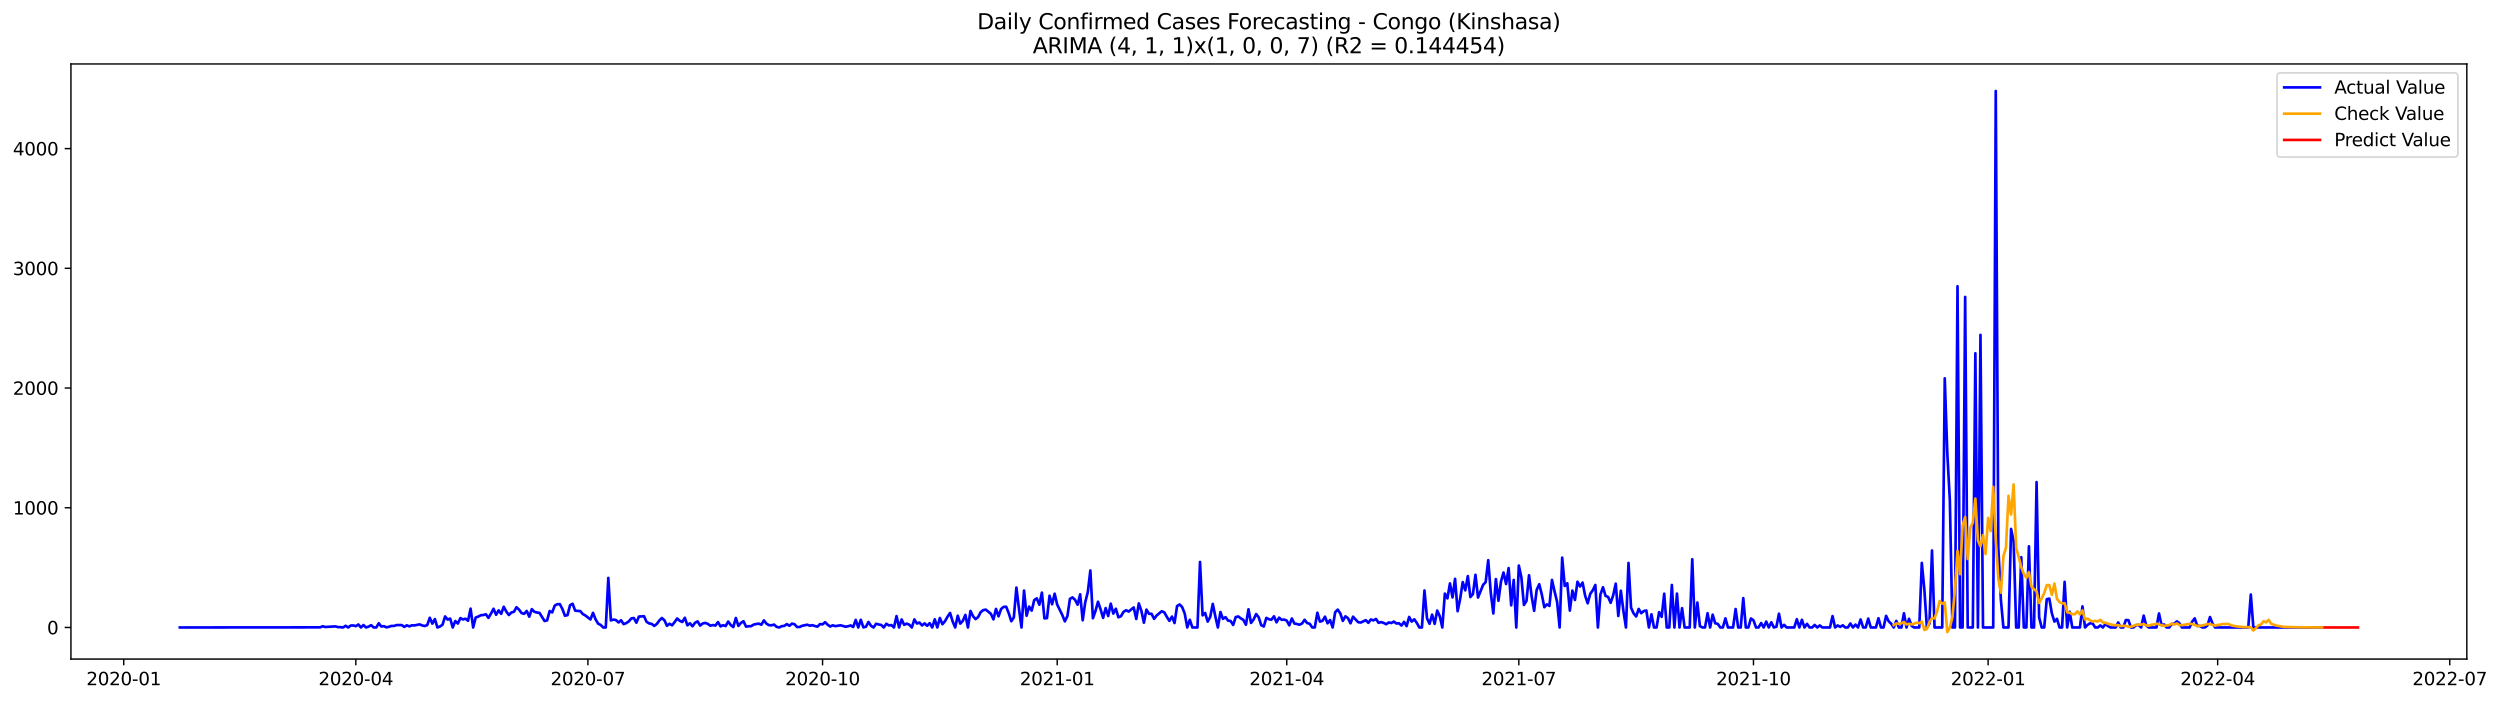 <?xml version="1.0" encoding="utf-8" standalone="no"?>
<!DOCTYPE svg PUBLIC "-//W3C//DTD SVG 1.1//EN"
  "http://www.w3.org/Graphics/SVG/1.1/DTD/svg11.dtd">
<svg xmlns:xlink="http://www.w3.org/1999/xlink" width="1397.39pt" height="392.274pt" viewBox="0 0 1397.39 392.274" xmlns="http://www.w3.org/2000/svg" version="1.1">
 <defs>
  <style type="text/css">*{stroke-linejoin: round; stroke-linecap: butt}</style>
 </defs>
 <g id="figure_1">
  <g id="patch_1">
   <path d="M 0 392.274 
L 1397.39 392.274 
L 1397.39 0 
L 0 0 
z
" style="fill: #ffffff"/>
  </g>
  <g id="axes_1">
   <g id="patch_2">
    <path d="M 39.65 368.396 
L 1378.85 368.396 
L 1378.85 35.755 
L 39.65 35.755 
z
" style="fill: #ffffff"/>
   </g>
   <g id="matplotlib.axis_1">
    <g id="xtick_1">
     <g id="line2d_1">
      <defs>
       <path id="m67bfb2eb11" d="M 0 0 
L 0 3.5 
" style="stroke: #000000; stroke-width: 0.8"/>
      </defs>
      <g>
       <use xlink:href="#m67bfb2eb11" x="69.16" y="368.396" style="stroke: #000000; stroke-width: 0.8"/>
      </g>
     </g>
     <g id="text_1">
      <!-- 2020-01 -->
      <g transform="translate(48.268 382.994)scale(0.1 -0.1)">
       <defs>
        <path id="DejaVuSans-32" d="M 1228 531 
L 3431 531 
L 3431 0 
L 469 0 
L 469 531 
Q 828 903 1448 1529 
Q 2069 2156 2228 2338 
Q 2531 2678 2651 2914 
Q 2772 3150 2772 3378 
Q 2772 3750 2511 3984 
Q 2250 4219 1831 4219 
Q 1534 4219 1204 4116 
Q 875 4013 500 3803 
L 500 4441 
Q 881 4594 1212 4672 
Q 1544 4750 1819 4750 
Q 2544 4750 2975 4387 
Q 3406 4025 3406 3419 
Q 3406 3131 3298 2873 
Q 3191 2616 2906 2266 
Q 2828 2175 2409 1742 
Q 1991 1309 1228 531 
z
" transform="scale(0.016)"/>
        <path id="DejaVuSans-30" d="M 2034 4250 
Q 1547 4250 1301 3770 
Q 1056 3291 1056 2328 
Q 1056 1369 1301 889 
Q 1547 409 2034 409 
Q 2525 409 2770 889 
Q 3016 1369 3016 2328 
Q 3016 3291 2770 3770 
Q 2525 4250 2034 4250 
z
M 2034 4750 
Q 2819 4750 3233 4129 
Q 3647 3509 3647 2328 
Q 3647 1150 3233 529 
Q 2819 -91 2034 -91 
Q 1250 -91 836 529 
Q 422 1150 422 2328 
Q 422 3509 836 4129 
Q 1250 4750 2034 4750 
z
" transform="scale(0.016)"/>
        <path id="DejaVuSans-2d" d="M 313 2009 
L 1997 2009 
L 1997 1497 
L 313 1497 
L 313 2009 
z
" transform="scale(0.016)"/>
        <path id="DejaVuSans-31" d="M 794 531 
L 1825 531 
L 1825 4091 
L 703 3866 
L 703 4441 
L 1819 4666 
L 2450 4666 
L 2450 531 
L 3481 531 
L 3481 0 
L 794 0 
L 794 531 
z
" transform="scale(0.016)"/>
       </defs>
       <use xlink:href="#DejaVuSans-32"/>
       <use xlink:href="#DejaVuSans-30" x="63.623"/>
       <use xlink:href="#DejaVuSans-32" x="127.246"/>
       <use xlink:href="#DejaVuSans-30" x="190.869"/>
       <use xlink:href="#DejaVuSans-2d" x="254.492"/>
       <use xlink:href="#DejaVuSans-30" x="290.576"/>
       <use xlink:href="#DejaVuSans-31" x="354.199"/>
      </g>
     </g>
    </g>
    <g id="xtick_2">
     <g id="line2d_2">
      <g>
       <use xlink:href="#m67bfb2eb11" x="198.888" y="368.396" style="stroke: #000000; stroke-width: 0.8"/>
      </g>
     </g>
     <g id="text_2">
      <!-- 2020-04 -->
      <g transform="translate(177.997 382.994)scale(0.1 -0.1)">
       <defs>
        <path id="DejaVuSans-34" d="M 2419 4116 
L 825 1625 
L 2419 1625 
L 2419 4116 
z
M 2253 4666 
L 3047 4666 
L 3047 1625 
L 3713 1625 
L 3713 1100 
L 3047 1100 
L 3047 0 
L 2419 0 
L 2419 1100 
L 313 1100 
L 313 1709 
L 2253 4666 
z
" transform="scale(0.016)"/>
       </defs>
       <use xlink:href="#DejaVuSans-32"/>
       <use xlink:href="#DejaVuSans-30" x="63.623"/>
       <use xlink:href="#DejaVuSans-32" x="127.246"/>
       <use xlink:href="#DejaVuSans-30" x="190.869"/>
       <use xlink:href="#DejaVuSans-2d" x="254.492"/>
       <use xlink:href="#DejaVuSans-30" x="290.576"/>
       <use xlink:href="#DejaVuSans-34" x="354.199"/>
      </g>
     </g>
    </g>
    <g id="xtick_3">
     <g id="line2d_3">
      <g>
       <use xlink:href="#m67bfb2eb11" x="328.617" y="368.396" style="stroke: #000000; stroke-width: 0.8"/>
      </g>
     </g>
     <g id="text_3">
      <!-- 2020-07 -->
      <g transform="translate(307.726 382.994)scale(0.1 -0.1)">
       <defs>
        <path id="DejaVuSans-37" d="M 525 4666 
L 3525 4666 
L 3525 4397 
L 1831 0 
L 1172 0 
L 2766 4134 
L 525 4134 
L 525 4666 
z
" transform="scale(0.016)"/>
       </defs>
       <use xlink:href="#DejaVuSans-32"/>
       <use xlink:href="#DejaVuSans-30" x="63.623"/>
       <use xlink:href="#DejaVuSans-32" x="127.246"/>
       <use xlink:href="#DejaVuSans-30" x="190.869"/>
       <use xlink:href="#DejaVuSans-2d" x="254.492"/>
       <use xlink:href="#DejaVuSans-30" x="290.576"/>
       <use xlink:href="#DejaVuSans-37" x="354.199"/>
      </g>
     </g>
    </g>
    <g id="xtick_4">
     <g id="line2d_4">
      <g>
       <use xlink:href="#m67bfb2eb11" x="459.772" y="368.396" style="stroke: #000000; stroke-width: 0.8"/>
      </g>
     </g>
     <g id="text_4">
      <!-- 2020-10 -->
      <g transform="translate(438.88 382.994)scale(0.1 -0.1)">
       <use xlink:href="#DejaVuSans-32"/>
       <use xlink:href="#DejaVuSans-30" x="63.623"/>
       <use xlink:href="#DejaVuSans-32" x="127.246"/>
       <use xlink:href="#DejaVuSans-30" x="190.869"/>
       <use xlink:href="#DejaVuSans-2d" x="254.492"/>
       <use xlink:href="#DejaVuSans-31" x="290.576"/>
       <use xlink:href="#DejaVuSans-30" x="354.199"/>
      </g>
     </g>
    </g>
    <g id="xtick_5">
     <g id="line2d_5">
      <g>
       <use xlink:href="#m67bfb2eb11" x="590.926" y="368.396" style="stroke: #000000; stroke-width: 0.8"/>
      </g>
     </g>
     <g id="text_5">
      <!-- 2021-01 -->
      <g transform="translate(570.035 382.994)scale(0.1 -0.1)">
       <use xlink:href="#DejaVuSans-32"/>
       <use xlink:href="#DejaVuSans-30" x="63.623"/>
       <use xlink:href="#DejaVuSans-32" x="127.246"/>
       <use xlink:href="#DejaVuSans-31" x="190.869"/>
       <use xlink:href="#DejaVuSans-2d" x="254.492"/>
       <use xlink:href="#DejaVuSans-30" x="290.576"/>
       <use xlink:href="#DejaVuSans-31" x="354.199"/>
      </g>
     </g>
    </g>
    <g id="xtick_6">
     <g id="line2d_6">
      <g>
       <use xlink:href="#m67bfb2eb11" x="719.229" y="368.396" style="stroke: #000000; stroke-width: 0.8"/>
      </g>
     </g>
     <g id="text_6">
      <!-- 2021-04 -->
      <g transform="translate(698.338 382.994)scale(0.1 -0.1)">
       <use xlink:href="#DejaVuSans-32"/>
       <use xlink:href="#DejaVuSans-30" x="63.623"/>
       <use xlink:href="#DejaVuSans-32" x="127.246"/>
       <use xlink:href="#DejaVuSans-31" x="190.869"/>
       <use xlink:href="#DejaVuSans-2d" x="254.492"/>
       <use xlink:href="#DejaVuSans-30" x="290.576"/>
       <use xlink:href="#DejaVuSans-34" x="354.199"/>
      </g>
     </g>
    </g>
    <g id="xtick_7">
     <g id="line2d_7">
      <g>
       <use xlink:href="#m67bfb2eb11" x="848.958" y="368.396" style="stroke: #000000; stroke-width: 0.8"/>
      </g>
     </g>
     <g id="text_7">
      <!-- 2021-07 -->
      <g transform="translate(828.066 382.994)scale(0.1 -0.1)">
       <use xlink:href="#DejaVuSans-32"/>
       <use xlink:href="#DejaVuSans-30" x="63.623"/>
       <use xlink:href="#DejaVuSans-32" x="127.246"/>
       <use xlink:href="#DejaVuSans-31" x="190.869"/>
       <use xlink:href="#DejaVuSans-2d" x="254.492"/>
       <use xlink:href="#DejaVuSans-30" x="290.576"/>
       <use xlink:href="#DejaVuSans-37" x="354.199"/>
      </g>
     </g>
    </g>
    <g id="xtick_8">
     <g id="line2d_8">
      <g>
       <use xlink:href="#m67bfb2eb11" x="980.112" y="368.396" style="stroke: #000000; stroke-width: 0.8"/>
      </g>
     </g>
     <g id="text_8">
      <!-- 2021-10 -->
      <g transform="translate(959.221 382.994)scale(0.1 -0.1)">
       <use xlink:href="#DejaVuSans-32"/>
       <use xlink:href="#DejaVuSans-30" x="63.623"/>
       <use xlink:href="#DejaVuSans-32" x="127.246"/>
       <use xlink:href="#DejaVuSans-31" x="190.869"/>
       <use xlink:href="#DejaVuSans-2d" x="254.492"/>
       <use xlink:href="#DejaVuSans-31" x="290.576"/>
       <use xlink:href="#DejaVuSans-30" x="354.199"/>
      </g>
     </g>
    </g>
    <g id="xtick_9">
     <g id="line2d_9">
      <g>
       <use xlink:href="#m67bfb2eb11" x="1111.267" y="368.396" style="stroke: #000000; stroke-width: 0.8"/>
      </g>
     </g>
     <g id="text_9">
      <!-- 2022-01 -->
      <g transform="translate(1090.375 382.994)scale(0.1 -0.1)">
       <use xlink:href="#DejaVuSans-32"/>
       <use xlink:href="#DejaVuSans-30" x="63.623"/>
       <use xlink:href="#DejaVuSans-32" x="127.246"/>
       <use xlink:href="#DejaVuSans-32" x="190.869"/>
       <use xlink:href="#DejaVuSans-2d" x="254.492"/>
       <use xlink:href="#DejaVuSans-30" x="290.576"/>
       <use xlink:href="#DejaVuSans-31" x="354.199"/>
      </g>
     </g>
    </g>
    <g id="xtick_10">
     <g id="line2d_10">
      <g>
       <use xlink:href="#m67bfb2eb11" x="1239.57" y="368.396" style="stroke: #000000; stroke-width: 0.8"/>
      </g>
     </g>
     <g id="text_10">
      <!-- 2022-04 -->
      <g transform="translate(1218.678 382.994)scale(0.1 -0.1)">
       <use xlink:href="#DejaVuSans-32"/>
       <use xlink:href="#DejaVuSans-30" x="63.623"/>
       <use xlink:href="#DejaVuSans-32" x="127.246"/>
       <use xlink:href="#DejaVuSans-32" x="190.869"/>
       <use xlink:href="#DejaVuSans-2d" x="254.492"/>
       <use xlink:href="#DejaVuSans-30" x="290.576"/>
       <use xlink:href="#DejaVuSans-34" x="354.199"/>
      </g>
     </g>
    </g>
    <g id="xtick_11">
     <g id="line2d_11">
      <g>
       <use xlink:href="#m67bfb2eb11" x="1369.299" y="368.396" style="stroke: #000000; stroke-width: 0.8"/>
      </g>
     </g>
     <g id="text_11">
      <!-- 2022-07 -->
      <g transform="translate(1348.407 382.994)scale(0.1 -0.1)">
       <use xlink:href="#DejaVuSans-32"/>
       <use xlink:href="#DejaVuSans-30" x="63.623"/>
       <use xlink:href="#DejaVuSans-32" x="127.246"/>
       <use xlink:href="#DejaVuSans-32" x="190.869"/>
       <use xlink:href="#DejaVuSans-2d" x="254.492"/>
       <use xlink:href="#DejaVuSans-30" x="290.576"/>
       <use xlink:href="#DejaVuSans-37" x="354.199"/>
      </g>
     </g>
    </g>
   </g>
   <g id="matplotlib.axis_2">
    <g id="ytick_1">
     <g id="line2d_12">
      <defs>
       <path id="mbe5099e007" d="M 0 0 
L -3.5 0 
" style="stroke: #000000; stroke-width: 0.8"/>
      </defs>
      <g>
       <use xlink:href="#mbe5099e007" x="39.65" y="350.727" style="stroke: #000000; stroke-width: 0.8"/>
      </g>
     </g>
     <g id="text_12">
      <!-- 0 -->
      <g transform="translate(26.288 354.526)scale(0.1 -0.1)">
       <use xlink:href="#DejaVuSans-30"/>
      </g>
     </g>
    </g>
    <g id="ytick_2">
     <g id="line2d_13">
      <g>
       <use xlink:href="#mbe5099e007" x="39.65" y="283.811" style="stroke: #000000; stroke-width: 0.8"/>
      </g>
     </g>
     <g id="text_13">
      <!-- 1000 -->
      <g transform="translate(7.2 287.61)scale(0.1 -0.1)">
       <use xlink:href="#DejaVuSans-31"/>
       <use xlink:href="#DejaVuSans-30" x="63.623"/>
       <use xlink:href="#DejaVuSans-30" x="127.246"/>
       <use xlink:href="#DejaVuSans-30" x="190.869"/>
      </g>
     </g>
    </g>
    <g id="ytick_3">
     <g id="line2d_14">
      <g>
       <use xlink:href="#mbe5099e007" x="39.65" y="216.894" style="stroke: #000000; stroke-width: 0.8"/>
      </g>
     </g>
     <g id="text_14">
      <!-- 2000 -->
      <g transform="translate(7.2 220.694)scale(0.1 -0.1)">
       <use xlink:href="#DejaVuSans-32"/>
       <use xlink:href="#DejaVuSans-30" x="63.623"/>
       <use xlink:href="#DejaVuSans-30" x="127.246"/>
       <use xlink:href="#DejaVuSans-30" x="190.869"/>
      </g>
     </g>
    </g>
    <g id="ytick_4">
     <g id="line2d_15">
      <g>
       <use xlink:href="#mbe5099e007" x="39.65" y="149.978" style="stroke: #000000; stroke-width: 0.8"/>
      </g>
     </g>
     <g id="text_15">
      <!-- 3000 -->
      <g transform="translate(7.2 153.778)scale(0.1 -0.1)">
       <defs>
        <path id="DejaVuSans-33" d="M 2597 2516 
Q 3050 2419 3304 2112 
Q 3559 1806 3559 1356 
Q 3559 666 3084 287 
Q 2609 -91 1734 -91 
Q 1441 -91 1130 -33 
Q 819 25 488 141 
L 488 750 
Q 750 597 1062 519 
Q 1375 441 1716 441 
Q 2309 441 2620 675 
Q 2931 909 2931 1356 
Q 2931 1769 2642 2001 
Q 2353 2234 1838 2234 
L 1294 2234 
L 1294 2753 
L 1863 2753 
Q 2328 2753 2575 2939 
Q 2822 3125 2822 3475 
Q 2822 3834 2567 4026 
Q 2313 4219 1838 4219 
Q 1578 4219 1281 4162 
Q 984 4106 628 3988 
L 628 4550 
Q 988 4650 1302 4700 
Q 1616 4750 1894 4750 
Q 2613 4750 3031 4423 
Q 3450 4097 3450 3541 
Q 3450 3153 3228 2886 
Q 3006 2619 2597 2516 
z
" transform="scale(0.016)"/>
       </defs>
       <use xlink:href="#DejaVuSans-33"/>
       <use xlink:href="#DejaVuSans-30" x="63.623"/>
       <use xlink:href="#DejaVuSans-30" x="127.246"/>
       <use xlink:href="#DejaVuSans-30" x="190.869"/>
      </g>
     </g>
    </g>
    <g id="ytick_5">
     <g id="line2d_16">
      <g>
       <use xlink:href="#mbe5099e007" x="39.65" y="83.062" style="stroke: #000000; stroke-width: 0.8"/>
      </g>
     </g>
     <g id="text_16">
      <!-- 4000 -->
      <g transform="translate(7.2 86.861)scale(0.1 -0.1)">
       <use xlink:href="#DejaVuSans-34"/>
       <use xlink:href="#DejaVuSans-30" x="63.623"/>
       <use xlink:href="#DejaVuSans-30" x="127.246"/>
       <use xlink:href="#DejaVuSans-30" x="190.869"/>
      </g>
     </g>
    </g>
   </g>
   <g id="line2d_17">
    <path d="M 100.523 350.727 
L 178.93 350.66 
L 180.356 350.058 
L 181.781 350.459 
L 187.484 350.125 
L 188.909 350.526 
L 190.335 350.526 
L 191.761 350.727 
L 193.186 349.79 
L 194.612 350.727 
L 196.037 349.656 
L 197.463 349.589 
L 198.888 349.991 
L 200.314 349.054 
L 201.74 350.727 
L 203.165 349.388 
L 204.591 350.727 
L 206.016 350.258 
L 207.442 349.455 
L 208.868 350.727 
L 210.293 350.727 
L 211.719 348.385 
L 213.144 350.191 
L 214.57 349.991 
L 215.996 350.66 
L 217.421 350.325 
L 218.847 349.857 
L 220.272 349.857 
L 221.698 349.388 
L 224.549 349.388 
L 225.975 350.392 
L 227.4 349.522 
L 228.826 350.125 
L 230.251 349.522 
L 231.677 349.589 
L 234.528 348.987 
L 235.954 349.589 
L 237.379 349.924 
L 238.805 349.388 
L 240.231 345.307 
L 241.656 348.585 
L 243.082 346.043 
L 244.507 350.727 
L 245.933 350.191 
L 247.359 349.188 
L 248.784 344.571 
L 250.21 346.31 
L 251.635 345.775 
L 253.061 350.727 
L 254.487 347.113 
L 255.912 348.519 
L 257.338 345.507 
L 258.763 346.243 
L 260.189 345.842 
L 261.614 346.98 
L 263.04 340.221 
L 264.466 350.727 
L 265.891 345.173 
L 267.317 344.637 
L 268.742 343.901 
L 270.168 343.768 
L 271.594 343.366 
L 273.019 345.374 
L 274.445 342.965 
L 275.87 340.288 
L 277.296 343.634 
L 278.722 341.158 
L 280.147 343.098 
L 281.573 339.15 
L 282.998 341.827 
L 284.424 343.768 
L 285.85 342.362 
L 287.275 341.961 
L 288.701 339.418 
L 290.126 340.756 
L 291.552 342.697 
L 292.977 343.098 
L 294.403 341.492 
L 295.829 344.704 
L 297.254 340.489 
L 298.68 341.961 
L 300.105 342.362 
L 301.531 342.563 
L 304.382 347.113 
L 305.808 346.779 
L 307.233 341.559 
L 308.659 342.295 
L 310.085 338.481 
L 311.51 337.745 
L 312.936 337.678 
L 314.361 340.422 
L 315.787 344.169 
L 317.213 343.834 
L 318.638 338.28 
L 320.064 337.477 
L 321.489 341.292 
L 322.915 341.492 
L 324.34 341.559 
L 325.766 343.232 
L 327.192 344.035 
L 330.043 346.243 
L 331.468 342.563 
L 332.894 346.177 
L 334.32 348.585 
L 335.745 349.322 
L 337.171 350.727 
L 338.596 350.727 
L 340.022 323.024 
L 341.448 346.779 
L 342.873 346.31 
L 344.299 346.578 
L 345.724 347.916 
L 347.15 346.712 
L 348.576 348.853 
L 350.001 348.318 
L 351.427 347.381 
L 352.852 345.708 
L 354.278 345.44 
L 355.703 348.05 
L 357.129 344.637 
L 359.98 344.437 
L 361.406 347.582 
L 362.831 348.452 
L 364.257 348.719 
L 365.683 349.857 
L 367.108 348.786 
L 368.534 346.846 
L 369.959 345.44 
L 371.385 346.712 
L 372.811 349.79 
L 374.236 348.652 
L 375.662 349.522 
L 377.087 347.716 
L 378.513 345.708 
L 379.939 346.98 
L 381.364 347.649 
L 382.79 345.307 
L 384.215 349.522 
L 385.641 348.385 
L 387.066 350.058 
L 388.492 348.117 
L 389.918 347.314 
L 391.343 349.656 
L 392.769 348.519 
L 394.194 348.184 
L 395.62 348.719 
L 397.046 349.723 
L 398.471 349.388 
L 399.897 349.656 
L 401.322 347.716 
L 402.748 350.125 
L 404.174 349.455 
L 405.599 349.924 
L 407.025 347.448 
L 408.45 349.322 
L 409.876 350.526 
L 411.302 345.44 
L 412.727 349.857 
L 414.153 348.184 
L 415.578 347.247 
L 417.004 350.258 
L 418.429 350.058 
L 419.855 349.991 
L 421.281 349.121 
L 422.706 348.786 
L 424.132 348.585 
L 425.557 349.188 
L 426.983 346.779 
L 428.409 348.585 
L 429.834 349.455 
L 431.26 349.522 
L 432.685 349.121 
L 434.111 350.392 
L 435.537 350.727 
L 436.962 349.991 
L 438.388 349.857 
L 439.813 348.853 
L 441.239 349.79 
L 442.665 348.585 
L 444.09 348.92 
L 445.516 350.459 
L 446.941 350.459 
L 448.367 349.79 
L 451.218 349.188 
L 452.644 349.723 
L 454.069 349.455 
L 455.495 349.924 
L 456.92 350.258 
L 458.346 348.853 
L 459.772 348.987 
L 461.197 347.782 
L 462.623 349.188 
L 464.048 350.191 
L 465.474 349.522 
L 466.9 349.991 
L 469.751 349.522 
L 471.176 349.857 
L 472.602 350.325 
L 474.028 350.058 
L 475.453 349.589 
L 476.879 350.459 
L 478.304 346.511 
L 479.73 350.727 
L 481.155 346.444 
L 482.581 350.66 
L 484.007 350.325 
L 485.432 347.649 
L 486.858 349.79 
L 488.283 350.727 
L 489.709 348.652 
L 491.135 349.054 
L 492.56 349.322 
L 493.986 350.727 
L 495.411 348.652 
L 496.837 349.589 
L 498.263 349.388 
L 499.688 350.727 
L 501.114 344.37 
L 502.539 350.727 
L 503.965 346.243 
L 505.391 349.255 
L 506.816 348.585 
L 508.242 349.188 
L 509.667 350.727 
L 511.093 346.243 
L 512.518 348.519 
L 513.944 347.983 
L 515.37 349.589 
L 516.795 348.452 
L 518.221 349.79 
L 519.646 348.318 
L 521.072 350.727 
L 522.498 346.177 
L 523.923 350.727 
L 525.349 345.44 
L 526.774 348.92 
L 528.2 347.247 
L 529.626 344.704 
L 531.051 342.63 
L 532.477 347.314 
L 533.902 350.727 
L 535.328 344.169 
L 536.754 348.585 
L 538.179 347.046 
L 539.605 343.701 
L 541.03 350.727 
L 542.456 341.492 
L 543.881 344.437 
L 545.307 346.043 
L 546.733 344.905 
L 548.158 342.162 
L 549.584 341.024 
L 551.009 340.756 
L 553.861 343.098 
L 555.286 346.177 
L 556.712 340.355 
L 558.137 344.504 
L 559.563 340.422 
L 560.989 339.217 
L 562.414 339.15 
L 563.84 342.764 
L 565.265 347.247 
L 566.691 345.106 
L 568.117 328.444 
L 569.542 340.087 
L 570.968 350.727 
L 572.393 330.117 
L 573.819 344.169 
L 575.244 339.083 
L 576.67 341.292 
L 578.096 335.403 
L 579.521 334.466 
L 580.947 338.013 
L 582.372 331.254 
L 583.798 345.641 
L 585.224 345.507 
L 586.649 332.994 
L 588.075 337.745 
L 589.5 331.856 
L 590.926 337.946 
L 593.777 343.768 
L 595.203 347.314 
L 596.628 344.37 
L 598.054 334.734 
L 599.48 333.931 
L 600.905 335.269 
L 602.331 338.013 
L 603.756 332.191 
L 605.182 346.712 
L 606.607 336.607 
L 608.033 330.92 
L 609.459 318.875 
L 610.884 345.574 
L 612.31 341.559 
L 613.735 336.34 
L 615.161 340.556 
L 616.587 345.374 
L 618.012 339.886 
L 619.438 344.303 
L 620.863 337.41 
L 622.289 342.965 
L 623.715 340.288 
L 625.14 345.039 
L 626.566 344.437 
L 627.991 342.028 
L 629.417 341.091 
L 630.843 341.827 
L 633.694 339.552 
L 635.119 345.976 
L 636.545 337.277 
L 637.97 341.425 
L 639.396 348.05 
L 640.822 340.756 
L 642.247 343.098 
L 643.673 343.098 
L 645.098 345.909 
L 646.524 344.035 
L 649.375 341.626 
L 650.801 342.295 
L 652.226 344.838 
L 653.652 347.046 
L 655.078 344.637 
L 656.503 348.251 
L 657.929 338.749 
L 659.354 337.879 
L 660.78 339.351 
L 662.206 342.965 
L 663.631 350.727 
L 665.057 346.444 
L 666.482 350.727 
L 669.333 350.727 
L 670.759 314.124 
L 672.185 343.968 
L 673.61 342.63 
L 675.036 347.448 
L 676.461 344.838 
L 677.887 337.544 
L 679.313 344.504 
L 680.738 350.727 
L 682.164 342.095 
L 683.589 345.909 
L 685.015 344.972 
L 686.441 346.913 
L 687.866 347.113 
L 689.292 349.322 
L 690.717 344.905 
L 692.143 344.571 
L 693.569 345.641 
L 694.994 346.511 
L 696.42 349.188 
L 697.845 340.556 
L 699.271 348.184 
L 700.696 346.31 
L 702.122 343.232 
L 703.548 345.039 
L 704.973 349.455 
L 706.399 350.191 
L 707.824 345.374 
L 709.25 346.11 
L 710.676 346.377 
L 712.101 344.504 
L 713.527 347.849 
L 714.952 345.24 
L 716.378 346.444 
L 717.804 346.31 
L 719.229 346.913 
L 720.655 349.522 
L 722.08 345.708 
L 723.506 348.519 
L 724.931 348.786 
L 726.357 349.188 
L 727.783 348.519 
L 729.208 346.444 
L 730.634 348.251 
L 732.059 348.652 
L 733.485 350.727 
L 734.911 350.727 
L 736.336 342.496 
L 737.762 347.448 
L 739.187 347.046 
L 740.613 344.704 
L 742.039 348.385 
L 743.464 346.578 
L 744.89 350.727 
L 746.315 342.162 
L 747.741 340.756 
L 749.167 342.898 
L 750.592 347.046 
L 752.018 344.504 
L 753.443 345.507 
L 754.869 348.385 
L 756.294 344.704 
L 759.146 347.782 
L 760.571 347.983 
L 763.422 346.645 
L 764.848 348.117 
L 766.274 346.243 
L 767.699 346.779 
L 769.125 345.976 
L 770.55 348.117 
L 771.976 347.716 
L 773.402 348.184 
L 774.827 348.92 
L 776.253 347.916 
L 777.678 348.251 
L 779.104 347.448 
L 780.53 348.519 
L 781.955 348.385 
L 783.381 349.656 
L 784.806 347.582 
L 786.232 349.991 
L 787.657 344.838 
L 789.083 347.448 
L 790.509 346.177 
L 791.934 348.184 
L 793.36 350.727 
L 794.785 350.727 
L 796.211 330.05 
L 797.637 345.641 
L 799.062 348.652 
L 800.488 343.567 
L 801.913 348.719 
L 803.339 341.292 
L 804.765 344.437 
L 806.19 350.727 
L 807.616 331.79 
L 809.041 334.466 
L 810.467 326.102 
L 811.893 333.931 
L 813.318 323.559 
L 814.744 341.626 
L 816.169 334.734 
L 817.595 325.366 
L 819.02 329.983 
L 820.446 322.02 
L 821.872 333.73 
L 823.297 332.057 
L 824.723 321.284 
L 826.148 333.998 
L 829 326.905 
L 830.425 325.366 
L 831.851 313.12 
L 833.276 331.321 
L 834.702 342.898 
L 836.128 323.693 
L 837.553 335.805 
L 838.979 325.098 
L 840.404 320.012 
L 841.83 326.436 
L 843.256 317.536 
L 844.681 338.347 
L 846.107 324.161 
L 847.532 350.727 
L 848.958 316.131 
L 850.383 322.756 
L 851.809 338.147 
L 853.235 335.871 
L 854.66 321.551 
L 856.086 333.128 
L 857.511 341.425 
L 858.937 329.715 
L 860.363 326.57 
L 861.788 332.258 
L 863.214 339.418 
L 864.639 337.812 
L 866.065 338.682 
L 867.491 324.161 
L 868.916 330.518 
L 870.342 336.34 
L 871.767 350.727 
L 873.193 311.715 
L 874.619 327.507 
L 876.044 326.035 
L 877.47 341.292 
L 878.895 330.117 
L 880.321 335.336 
L 881.746 325.165 
L 883.172 327.841 
L 884.598 325.633 
L 886.023 332.994 
L 887.449 337.21 
L 888.874 331.923 
L 890.3 329.916 
L 891.726 326.972 
L 893.151 350.727 
L 894.577 332.258 
L 896.002 328.243 
L 897.428 333.061 
L 898.854 333.663 
L 900.279 336.942 
L 901.705 332.726 
L 903.13 326.235 
L 904.556 344.303 
L 905.982 330.184 
L 907.407 341.359 
L 908.833 350.727 
L 910.258 314.659 
L 911.684 339.686 
L 913.109 342.831 
L 914.535 344.571 
L 915.961 340.355 
L 917.386 342.764 
L 918.812 341.559 
L 920.237 341.225 
L 921.663 350.727 
L 923.089 343.366 
L 924.514 350.727 
L 925.94 350.727 
L 927.365 342.162 
L 928.791 344.771 
L 930.217 331.856 
L 931.642 350.727 
L 933.068 350.727 
L 934.493 326.972 
L 935.919 350.727 
L 937.345 331.79 
L 938.77 350.727 
L 940.196 339.953 
L 941.621 350.727 
L 944.472 350.727 
L 945.898 312.585 
L 947.324 350.727 
L 948.749 336.808 
L 950.175 349.991 
L 951.6 350.727 
L 953.026 350.727 
L 954.452 342.764 
L 955.877 350.727 
L 957.303 343.567 
L 958.728 348.385 
L 960.154 348.719 
L 961.58 350.727 
L 963.005 350.727 
L 964.431 345.641 
L 965.856 350.727 
L 968.708 350.727 
L 970.133 340.422 
L 971.559 350.727 
L 972.984 350.727 
L 974.41 334.332 
L 975.835 350.727 
L 977.261 350.727 
L 978.687 345.708 
L 980.112 346.712 
L 981.538 350.727 
L 982.963 350.727 
L 984.389 348.251 
L 985.815 350.727 
L 987.24 347.448 
L 988.666 350.727 
L 990.091 347.849 
L 991.517 350.727 
L 992.943 350.325 
L 994.368 343.031 
L 995.794 350.727 
L 997.219 349.255 
L 998.645 350.727 
L 1002.922 350.727 
L 1004.347 346.11 
L 1005.773 350.727 
L 1007.198 346.444 
L 1008.624 350.727 
L 1010.05 348.719 
L 1011.475 350.727 
L 1012.901 350.727 
L 1014.326 349.322 
L 1015.752 350.727 
L 1017.178 349.589 
L 1018.603 350.727 
L 1022.88 350.727 
L 1024.306 344.37 
L 1025.731 350.727 
L 1027.157 349.589 
L 1028.582 350.392 
L 1030.008 349.522 
L 1031.434 350.727 
L 1032.859 350.727 
L 1034.285 348.519 
L 1035.71 350.727 
L 1037.136 349.121 
L 1038.561 350.727 
L 1039.987 346.243 
L 1041.413 350.727 
L 1042.838 350.727 
L 1044.264 345.775 
L 1045.689 350.727 
L 1048.541 350.727 
L 1049.966 345.574 
L 1051.392 350.727 
L 1052.817 350.727 
L 1054.243 344.236 
L 1055.669 347.247 
L 1057.094 348.652 
L 1058.52 350.727 
L 1059.945 347.046 
L 1061.371 350.727 
L 1062.797 350.727 
L 1064.222 342.764 
L 1065.648 350.727 
L 1067.073 345.909 
L 1068.499 349.857 
L 1069.924 350.727 
L 1072.776 350.727 
L 1074.201 314.659 
L 1075.627 329.514 
L 1077.052 350.727 
L 1078.478 348.519 
L 1079.904 307.7 
L 1081.329 350.727 
L 1085.606 350.727 
L 1087.032 211.474 
L 1088.457 253.297 
L 1089.883 279.796 
L 1091.308 350.727 
L 1092.734 350.727 
L 1094.16 160.016 
L 1095.585 350.727 
L 1097.011 350.727 
L 1098.436 165.971 
L 1099.862 350.727 
L 1102.713 350.727 
L 1104.139 197.489 
L 1105.564 350.727 
L 1106.99 187.184 
L 1108.415 350.727 
L 1114.118 350.727 
L 1115.543 50.876 
L 1116.969 306.027 
L 1118.395 335.135 
L 1119.82 350.727 
L 1122.671 350.727 
L 1124.097 295.655 
L 1125.523 302.48 
L 1126.948 350.727 
L 1128.374 350.727 
L 1129.799 311.447 
L 1131.225 350.727 
L 1132.65 350.727 
L 1134.076 305.358 
L 1135.502 350.727 
L 1136.927 350.727 
L 1138.353 269.491 
L 1139.778 345.039 
L 1141.204 350.727 
L 1142.63 350.727 
L 1144.055 334.935 
L 1145.481 334.6 
L 1146.906 342.898 
L 1148.332 347.448 
L 1149.758 345.909 
L 1151.183 350.727 
L 1152.609 350.727 
L 1154.034 325.232 
L 1155.46 350.727 
L 1156.886 341.961 
L 1158.311 350.727 
L 1162.588 350.727 
L 1164.013 338.95 
L 1165.439 350.727 
L 1166.865 349.255 
L 1168.29 348.385 
L 1169.716 348.519 
L 1171.141 350.727 
L 1172.567 350.727 
L 1173.993 349.589 
L 1175.418 350.727 
L 1176.844 348.786 
L 1178.269 349.924 
L 1179.695 350.727 
L 1182.546 350.727 
L 1183.972 347.916 
L 1185.397 350.727 
L 1186.823 350.727 
L 1188.249 346.578 
L 1189.674 346.645 
L 1191.1 350.727 
L 1192.525 350.727 
L 1193.951 349.455 
L 1195.376 349.322 
L 1196.802 350.727 
L 1198.228 344.102 
L 1199.653 349.656 
L 1201.079 350.727 
L 1205.356 350.727 
L 1206.781 342.898 
L 1208.207 349.455 
L 1209.632 349.054 
L 1211.058 350.727 
L 1212.484 350.727 
L 1213.909 348.786 
L 1215.335 348.652 
L 1216.76 347.314 
L 1218.186 348.385 
L 1219.612 350.727 
L 1223.888 350.727 
L 1225.314 347.515 
L 1226.739 345.641 
L 1228.165 349.857 
L 1229.591 349.857 
L 1231.016 350.727 
L 1232.442 350.727 
L 1233.867 349.589 
L 1235.293 344.905 
L 1236.719 348.519 
L 1238.144 350.727 
L 1256.677 350.727 
L 1258.102 332.325 
L 1259.528 350.727 
L 1298.019 350.727 
L 1298.019 350.727 
" clip-path="url(#pfc5a1cff44)" style="fill: none; stroke: #0000ff; stroke-width: 1.5; stroke-linecap: square"/>
   </g>
   <g id="line2d_18">
    <path d="M 1058.52 349.416 
L 1059.945 348.487 
L 1061.371 348.672 
L 1062.797 348.417 
L 1064.222 347.655 
L 1065.648 349.032 
L 1067.073 348.652 
L 1068.499 349.102 
L 1071.35 348.04 
L 1072.776 348.381 
L 1074.201 347.429 
L 1075.627 352.116 
L 1077.052 351.587 
L 1078.478 347.656 
L 1079.904 345.469 
L 1081.329 345.669 
L 1082.755 341.725 
L 1084.18 335.958 
L 1085.606 337.416 
L 1087.032 336.762 
L 1088.457 353.276 
L 1089.883 350.792 
L 1091.308 344.886 
L 1092.734 329.463 
L 1094.16 307.986 
L 1095.585 320.929 
L 1097.011 293.706 
L 1098.436 289.056 
L 1099.862 312.431 
L 1101.287 294.905 
L 1102.713 292.241 
L 1104.139 278.686 
L 1105.564 302.054 
L 1106.99 305.413 
L 1108.415 299.084 
L 1109.841 309.691 
L 1111.267 289.497 
L 1112.692 296.846 
L 1114.118 272.107 
L 1115.543 301.512 
L 1116.969 323.437 
L 1118.395 331.268 
L 1119.82 310.876 
L 1121.246 306.167 
L 1122.671 277.131 
L 1124.097 287.629 
L 1125.523 270.807 
L 1126.948 306.338 
L 1128.374 311.291 
L 1129.799 317.008 
L 1131.225 320.785 
L 1132.65 322.996 
L 1134.076 319.76 
L 1135.502 327.904 
L 1136.927 329.335 
L 1138.353 330.487 
L 1139.778 337.02 
L 1141.204 334.531 
L 1142.63 331.468 
L 1144.055 327.079 
L 1145.481 327.065 
L 1146.906 332.486 
L 1148.332 326.205 
L 1149.758 334.753 
L 1151.183 336.509 
L 1152.609 337.306 
L 1154.034 337.129 
L 1155.46 342.213 
L 1156.886 342.506 
L 1158.311 343.32 
L 1159.737 343.313 
L 1161.162 341.745 
L 1162.588 343.45 
L 1164.013 341.213 
L 1165.439 346.232 
L 1166.865 345.738 
L 1168.29 346.776 
L 1169.716 347.402 
L 1171.141 347.034 
L 1172.567 347.419 
L 1173.993 346.447 
L 1175.418 347.935 
L 1176.844 348.063 
L 1178.269 348.639 
L 1181.121 349.324 
L 1182.546 349.496 
L 1183.972 349.4 
L 1185.397 349.963 
L 1186.823 349.787 
L 1188.249 349.808 
L 1189.674 350.363 
L 1191.1 350.319 
L 1192.525 349.853 
L 1193.951 349.25 
L 1196.802 349.136 
L 1198.228 348.839 
L 1199.653 349.574 
L 1201.079 349.724 
L 1202.504 349.207 
L 1203.93 349.078 
L 1205.356 348.591 
L 1208.207 349.436 
L 1209.632 349.81 
L 1212.484 349.393 
L 1213.909 348.578 
L 1215.335 349.06 
L 1216.76 348.449 
L 1218.186 349.418 
L 1219.612 349.436 
L 1223.888 348.724 
L 1225.314 348.783 
L 1226.739 349.295 
L 1228.165 349.938 
L 1229.591 349.867 
L 1231.016 349.607 
L 1233.867 348.842 
L 1235.293 348.864 
L 1238.144 349.727 
L 1239.57 349.308 
L 1240.995 349.177 
L 1242.421 348.782 
L 1243.847 348.851 
L 1245.272 348.685 
L 1246.698 349.306 
L 1248.123 349.795 
L 1250.975 350.236 
L 1253.826 350.504 
L 1258.102 350.61 
L 1259.528 352.43 
L 1260.954 351.13 
L 1262.379 349.524 
L 1263.805 349.061 
L 1265.23 347.214 
L 1266.656 347.895 
L 1268.082 346.444 
L 1269.507 348.691 
L 1272.358 349.655 
L 1276.635 350.404 
L 1283.763 350.617 
L 1296.593 350.711 
L 1298.019 350.714 
L 1298.019 350.714 
" clip-path="url(#pfc5a1cff44)" style="fill: none; stroke: #ffa500; stroke-width: 1.5; stroke-linecap: square"/>
   </g>
   <g id="line2d_19">
    <path d="M 1299.445 350.717 
L 1300.87 350.72 
L 1302.296 350.721 
L 1303.721 350.722 
L 1305.147 350.722 
L 1306.573 350.721 
L 1307.998 350.721 
L 1309.424 350.72 
L 1310.849 350.72 
L 1312.275 350.721 
L 1313.7 350.721 
L 1315.126 350.721 
L 1316.552 350.72 
L 1317.977 350.72 
" clip-path="url(#pfc5a1cff44)" style="fill: none; stroke: #ff0000; stroke-width: 1.5; stroke-linecap: square"/>
   </g>
   <g id="patch_3">
    <path d="M 39.65 368.396 
L 39.65 35.755 
" style="fill: none; stroke: #000000; stroke-width: 0.8; stroke-linejoin: miter; stroke-linecap: square"/>
   </g>
   <g id="patch_4">
    <path d="M 1378.85 368.396 
L 1378.85 35.755 
" style="fill: none; stroke: #000000; stroke-width: 0.8; stroke-linejoin: miter; stroke-linecap: square"/>
   </g>
   <g id="patch_5">
    <path d="M 39.65 368.396 
L 1378.85 368.396 
" style="fill: none; stroke: #000000; stroke-width: 0.8; stroke-linejoin: miter; stroke-linecap: square"/>
   </g>
   <g id="patch_6">
    <path d="M 39.65 35.755 
L 1378.85 35.755 
" style="fill: none; stroke: #000000; stroke-width: 0.8; stroke-linejoin: miter; stroke-linecap: square"/>
   </g>
   <g id="text_17">
    <!-- Daily Confirmed Cases Forecasting - Congo (Kinshasa) -->
    <g transform="translate(546.206 16.318)scale(0.12 -0.12)">
     <defs>
      <path id="DejaVuSans-44" d="M 1259 4147 
L 1259 519 
L 2022 519 
Q 2988 519 3436 956 
Q 3884 1394 3884 2338 
Q 3884 3275 3436 3711 
Q 2988 4147 2022 4147 
L 1259 4147 
z
M 628 4666 
L 1925 4666 
Q 3281 4666 3915 4102 
Q 4550 3538 4550 2338 
Q 4550 1131 3912 565 
Q 3275 0 1925 0 
L 628 0 
L 628 4666 
z
" transform="scale(0.016)"/>
      <path id="DejaVuSans-61" d="M 2194 1759 
Q 1497 1759 1228 1600 
Q 959 1441 959 1056 
Q 959 750 1161 570 
Q 1363 391 1709 391 
Q 2188 391 2477 730 
Q 2766 1069 2766 1631 
L 2766 1759 
L 2194 1759 
z
M 3341 1997 
L 3341 0 
L 2766 0 
L 2766 531 
Q 2569 213 2275 61 
Q 1981 -91 1556 -91 
Q 1019 -91 701 211 
Q 384 513 384 1019 
Q 384 1609 779 1909 
Q 1175 2209 1959 2209 
L 2766 2209 
L 2766 2266 
Q 2766 2663 2505 2880 
Q 2244 3097 1772 3097 
Q 1472 3097 1187 3025 
Q 903 2953 641 2809 
L 641 3341 
Q 956 3463 1253 3523 
Q 1550 3584 1831 3584 
Q 2591 3584 2966 3190 
Q 3341 2797 3341 1997 
z
" transform="scale(0.016)"/>
      <path id="DejaVuSans-69" d="M 603 3500 
L 1178 3500 
L 1178 0 
L 603 0 
L 603 3500 
z
M 603 4863 
L 1178 4863 
L 1178 4134 
L 603 4134 
L 603 4863 
z
" transform="scale(0.016)"/>
      <path id="DejaVuSans-6c" d="M 603 4863 
L 1178 4863 
L 1178 0 
L 603 0 
L 603 4863 
z
" transform="scale(0.016)"/>
      <path id="DejaVuSans-79" d="M 2059 -325 
Q 1816 -950 1584 -1140 
Q 1353 -1331 966 -1331 
L 506 -1331 
L 506 -850 
L 844 -850 
Q 1081 -850 1212 -737 
Q 1344 -625 1503 -206 
L 1606 56 
L 191 3500 
L 800 3500 
L 1894 763 
L 2988 3500 
L 3597 3500 
L 2059 -325 
z
" transform="scale(0.016)"/>
      <path id="DejaVuSans-20" transform="scale(0.016)"/>
      <path id="DejaVuSans-43" d="M 4122 4306 
L 4122 3641 
Q 3803 3938 3442 4084 
Q 3081 4231 2675 4231 
Q 1875 4231 1450 3742 
Q 1025 3253 1025 2328 
Q 1025 1406 1450 917 
Q 1875 428 2675 428 
Q 3081 428 3442 575 
Q 3803 722 4122 1019 
L 4122 359 
Q 3791 134 3420 21 
Q 3050 -91 2638 -91 
Q 1578 -91 968 557 
Q 359 1206 359 2328 
Q 359 3453 968 4101 
Q 1578 4750 2638 4750 
Q 3056 4750 3426 4639 
Q 3797 4528 4122 4306 
z
" transform="scale(0.016)"/>
      <path id="DejaVuSans-6f" d="M 1959 3097 
Q 1497 3097 1228 2736 
Q 959 2375 959 1747 
Q 959 1119 1226 758 
Q 1494 397 1959 397 
Q 2419 397 2687 759 
Q 2956 1122 2956 1747 
Q 2956 2369 2687 2733 
Q 2419 3097 1959 3097 
z
M 1959 3584 
Q 2709 3584 3137 3096 
Q 3566 2609 3566 1747 
Q 3566 888 3137 398 
Q 2709 -91 1959 -91 
Q 1206 -91 779 398 
Q 353 888 353 1747 
Q 353 2609 779 3096 
Q 1206 3584 1959 3584 
z
" transform="scale(0.016)"/>
      <path id="DejaVuSans-6e" d="M 3513 2113 
L 3513 0 
L 2938 0 
L 2938 2094 
Q 2938 2591 2744 2837 
Q 2550 3084 2163 3084 
Q 1697 3084 1428 2787 
Q 1159 2491 1159 1978 
L 1159 0 
L 581 0 
L 581 3500 
L 1159 3500 
L 1159 2956 
Q 1366 3272 1645 3428 
Q 1925 3584 2291 3584 
Q 2894 3584 3203 3211 
Q 3513 2838 3513 2113 
z
" transform="scale(0.016)"/>
      <path id="DejaVuSans-66" d="M 2375 4863 
L 2375 4384 
L 1825 4384 
Q 1516 4384 1395 4259 
Q 1275 4134 1275 3809 
L 1275 3500 
L 2222 3500 
L 2222 3053 
L 1275 3053 
L 1275 0 
L 697 0 
L 697 3053 
L 147 3053 
L 147 3500 
L 697 3500 
L 697 3744 
Q 697 4328 969 4595 
Q 1241 4863 1831 4863 
L 2375 4863 
z
" transform="scale(0.016)"/>
      <path id="DejaVuSans-72" d="M 2631 2963 
Q 2534 3019 2420 3045 
Q 2306 3072 2169 3072 
Q 1681 3072 1420 2755 
Q 1159 2438 1159 1844 
L 1159 0 
L 581 0 
L 581 3500 
L 1159 3500 
L 1159 2956 
Q 1341 3275 1631 3429 
Q 1922 3584 2338 3584 
Q 2397 3584 2469 3576 
Q 2541 3569 2628 3553 
L 2631 2963 
z
" transform="scale(0.016)"/>
      <path id="DejaVuSans-6d" d="M 3328 2828 
Q 3544 3216 3844 3400 
Q 4144 3584 4550 3584 
Q 5097 3584 5394 3201 
Q 5691 2819 5691 2113 
L 5691 0 
L 5113 0 
L 5113 2094 
Q 5113 2597 4934 2840 
Q 4756 3084 4391 3084 
Q 3944 3084 3684 2787 
Q 3425 2491 3425 1978 
L 3425 0 
L 2847 0 
L 2847 2094 
Q 2847 2600 2669 2842 
Q 2491 3084 2119 3084 
Q 1678 3084 1418 2786 
Q 1159 2488 1159 1978 
L 1159 0 
L 581 0 
L 581 3500 
L 1159 3500 
L 1159 2956 
Q 1356 3278 1631 3431 
Q 1906 3584 2284 3584 
Q 2666 3584 2933 3390 
Q 3200 3197 3328 2828 
z
" transform="scale(0.016)"/>
      <path id="DejaVuSans-65" d="M 3597 1894 
L 3597 1613 
L 953 1613 
Q 991 1019 1311 708 
Q 1631 397 2203 397 
Q 2534 397 2845 478 
Q 3156 559 3463 722 
L 3463 178 
Q 3153 47 2828 -22 
Q 2503 -91 2169 -91 
Q 1331 -91 842 396 
Q 353 884 353 1716 
Q 353 2575 817 3079 
Q 1281 3584 2069 3584 
Q 2775 3584 3186 3129 
Q 3597 2675 3597 1894 
z
M 3022 2063 
Q 3016 2534 2758 2815 
Q 2500 3097 2075 3097 
Q 1594 3097 1305 2825 
Q 1016 2553 972 2059 
L 3022 2063 
z
" transform="scale(0.016)"/>
      <path id="DejaVuSans-64" d="M 2906 2969 
L 2906 4863 
L 3481 4863 
L 3481 0 
L 2906 0 
L 2906 525 
Q 2725 213 2448 61 
Q 2172 -91 1784 -91 
Q 1150 -91 751 415 
Q 353 922 353 1747 
Q 353 2572 751 3078 
Q 1150 3584 1784 3584 
Q 2172 3584 2448 3432 
Q 2725 3281 2906 2969 
z
M 947 1747 
Q 947 1113 1208 752 
Q 1469 391 1925 391 
Q 2381 391 2643 752 
Q 2906 1113 2906 1747 
Q 2906 2381 2643 2742 
Q 2381 3103 1925 3103 
Q 1469 3103 1208 2742 
Q 947 2381 947 1747 
z
" transform="scale(0.016)"/>
      <path id="DejaVuSans-73" d="M 2834 3397 
L 2834 2853 
Q 2591 2978 2328 3040 
Q 2066 3103 1784 3103 
Q 1356 3103 1142 2972 
Q 928 2841 928 2578 
Q 928 2378 1081 2264 
Q 1234 2150 1697 2047 
L 1894 2003 
Q 2506 1872 2764 1633 
Q 3022 1394 3022 966 
Q 3022 478 2636 193 
Q 2250 -91 1575 -91 
Q 1294 -91 989 -36 
Q 684 19 347 128 
L 347 722 
Q 666 556 975 473 
Q 1284 391 1588 391 
Q 1994 391 2212 530 
Q 2431 669 2431 922 
Q 2431 1156 2273 1281 
Q 2116 1406 1581 1522 
L 1381 1569 
Q 847 1681 609 1914 
Q 372 2147 372 2553 
Q 372 3047 722 3315 
Q 1072 3584 1716 3584 
Q 2034 3584 2315 3537 
Q 2597 3491 2834 3397 
z
" transform="scale(0.016)"/>
      <path id="DejaVuSans-46" d="M 628 4666 
L 3309 4666 
L 3309 4134 
L 1259 4134 
L 1259 2759 
L 3109 2759 
L 3109 2228 
L 1259 2228 
L 1259 0 
L 628 0 
L 628 4666 
z
" transform="scale(0.016)"/>
      <path id="DejaVuSans-63" d="M 3122 3366 
L 3122 2828 
Q 2878 2963 2633 3030 
Q 2388 3097 2138 3097 
Q 1578 3097 1268 2742 
Q 959 2388 959 1747 
Q 959 1106 1268 751 
Q 1578 397 2138 397 
Q 2388 397 2633 464 
Q 2878 531 3122 666 
L 3122 134 
Q 2881 22 2623 -34 
Q 2366 -91 2075 -91 
Q 1284 -91 818 406 
Q 353 903 353 1747 
Q 353 2603 823 3093 
Q 1294 3584 2113 3584 
Q 2378 3584 2631 3529 
Q 2884 3475 3122 3366 
z
" transform="scale(0.016)"/>
      <path id="DejaVuSans-74" d="M 1172 4494 
L 1172 3500 
L 2356 3500 
L 2356 3053 
L 1172 3053 
L 1172 1153 
Q 1172 725 1289 603 
Q 1406 481 1766 481 
L 2356 481 
L 2356 0 
L 1766 0 
Q 1100 0 847 248 
Q 594 497 594 1153 
L 594 3053 
L 172 3053 
L 172 3500 
L 594 3500 
L 594 4494 
L 1172 4494 
z
" transform="scale(0.016)"/>
      <path id="DejaVuSans-67" d="M 2906 1791 
Q 2906 2416 2648 2759 
Q 2391 3103 1925 3103 
Q 1463 3103 1205 2759 
Q 947 2416 947 1791 
Q 947 1169 1205 825 
Q 1463 481 1925 481 
Q 2391 481 2648 825 
Q 2906 1169 2906 1791 
z
M 3481 434 
Q 3481 -459 3084 -895 
Q 2688 -1331 1869 -1331 
Q 1566 -1331 1297 -1286 
Q 1028 -1241 775 -1147 
L 775 -588 
Q 1028 -725 1275 -790 
Q 1522 -856 1778 -856 
Q 2344 -856 2625 -561 
Q 2906 -266 2906 331 
L 2906 616 
Q 2728 306 2450 153 
Q 2172 0 1784 0 
Q 1141 0 747 490 
Q 353 981 353 1791 
Q 353 2603 747 3093 
Q 1141 3584 1784 3584 
Q 2172 3584 2450 3431 
Q 2728 3278 2906 2969 
L 2906 3500 
L 3481 3500 
L 3481 434 
z
" transform="scale(0.016)"/>
      <path id="DejaVuSans-28" d="M 1984 4856 
Q 1566 4138 1362 3434 
Q 1159 2731 1159 2009 
Q 1159 1288 1364 580 
Q 1569 -128 1984 -844 
L 1484 -844 
Q 1016 -109 783 600 
Q 550 1309 550 2009 
Q 550 2706 781 3412 
Q 1013 4119 1484 4856 
L 1984 4856 
z
" transform="scale(0.016)"/>
      <path id="DejaVuSans-4b" d="M 628 4666 
L 1259 4666 
L 1259 2694 
L 3353 4666 
L 4166 4666 
L 1850 2491 
L 4331 0 
L 3500 0 
L 1259 2247 
L 1259 0 
L 628 0 
L 628 4666 
z
" transform="scale(0.016)"/>
      <path id="DejaVuSans-68" d="M 3513 2113 
L 3513 0 
L 2938 0 
L 2938 2094 
Q 2938 2591 2744 2837 
Q 2550 3084 2163 3084 
Q 1697 3084 1428 2787 
Q 1159 2491 1159 1978 
L 1159 0 
L 581 0 
L 581 4863 
L 1159 4863 
L 1159 2956 
Q 1366 3272 1645 3428 
Q 1925 3584 2291 3584 
Q 2894 3584 3203 3211 
Q 3513 2838 3513 2113 
z
" transform="scale(0.016)"/>
      <path id="DejaVuSans-29" d="M 513 4856 
L 1013 4856 
Q 1481 4119 1714 3412 
Q 1947 2706 1947 2009 
Q 1947 1309 1714 600 
Q 1481 -109 1013 -844 
L 513 -844 
Q 928 -128 1133 580 
Q 1338 1288 1338 2009 
Q 1338 2731 1133 3434 
Q 928 4138 513 4856 
z
" transform="scale(0.016)"/>
     </defs>
     <use xlink:href="#DejaVuSans-44"/>
     <use xlink:href="#DejaVuSans-61" x="77.002"/>
     <use xlink:href="#DejaVuSans-69" x="138.281"/>
     <use xlink:href="#DejaVuSans-6c" x="166.064"/>
     <use xlink:href="#DejaVuSans-79" x="193.848"/>
     <use xlink:href="#DejaVuSans-20" x="253.027"/>
     <use xlink:href="#DejaVuSans-43" x="284.814"/>
     <use xlink:href="#DejaVuSans-6f" x="354.639"/>
     <use xlink:href="#DejaVuSans-6e" x="415.82"/>
     <use xlink:href="#DejaVuSans-66" x="479.199"/>
     <use xlink:href="#DejaVuSans-69" x="514.404"/>
     <use xlink:href="#DejaVuSans-72" x="542.188"/>
     <use xlink:href="#DejaVuSans-6d" x="581.551"/>
     <use xlink:href="#DejaVuSans-65" x="678.963"/>
     <use xlink:href="#DejaVuSans-64" x="740.486"/>
     <use xlink:href="#DejaVuSans-20" x="803.963"/>
     <use xlink:href="#DejaVuSans-43" x="835.75"/>
     <use xlink:href="#DejaVuSans-61" x="905.574"/>
     <use xlink:href="#DejaVuSans-73" x="966.854"/>
     <use xlink:href="#DejaVuSans-65" x="1018.953"/>
     <use xlink:href="#DejaVuSans-73" x="1080.477"/>
     <use xlink:href="#DejaVuSans-20" x="1132.576"/>
     <use xlink:href="#DejaVuSans-46" x="1164.363"/>
     <use xlink:href="#DejaVuSans-6f" x="1218.258"/>
     <use xlink:href="#DejaVuSans-72" x="1279.439"/>
     <use xlink:href="#DejaVuSans-65" x="1318.303"/>
     <use xlink:href="#DejaVuSans-63" x="1379.826"/>
     <use xlink:href="#DejaVuSans-61" x="1434.807"/>
     <use xlink:href="#DejaVuSans-73" x="1496.086"/>
     <use xlink:href="#DejaVuSans-74" x="1548.186"/>
     <use xlink:href="#DejaVuSans-69" x="1587.395"/>
     <use xlink:href="#DejaVuSans-6e" x="1615.178"/>
     <use xlink:href="#DejaVuSans-67" x="1678.557"/>
     <use xlink:href="#DejaVuSans-20" x="1742.033"/>
     <use xlink:href="#DejaVuSans-2d" x="1773.82"/>
     <use xlink:href="#DejaVuSans-20" x="1809.904"/>
     <use xlink:href="#DejaVuSans-43" x="1841.691"/>
     <use xlink:href="#DejaVuSans-6f" x="1911.516"/>
     <use xlink:href="#DejaVuSans-6e" x="1972.697"/>
     <use xlink:href="#DejaVuSans-67" x="2036.076"/>
     <use xlink:href="#DejaVuSans-6f" x="2099.553"/>
     <use xlink:href="#DejaVuSans-20" x="2160.734"/>
     <use xlink:href="#DejaVuSans-28" x="2192.521"/>
     <use xlink:href="#DejaVuSans-4b" x="2231.535"/>
     <use xlink:href="#DejaVuSans-69" x="2297.111"/>
     <use xlink:href="#DejaVuSans-6e" x="2324.895"/>
     <use xlink:href="#DejaVuSans-73" x="2388.273"/>
     <use xlink:href="#DejaVuSans-68" x="2440.373"/>
     <use xlink:href="#DejaVuSans-61" x="2503.752"/>
     <use xlink:href="#DejaVuSans-73" x="2565.031"/>
     <use xlink:href="#DejaVuSans-61" x="2617.131"/>
     <use xlink:href="#DejaVuSans-29" x="2678.41"/>
    </g>
    <!-- ARIMA (4, 1, 1)x(1, 0, 0, 7) (R2 = 0.144454) -->
    <g transform="translate(577.266 29.756)scale(0.12 -0.12)">
     <defs>
      <path id="DejaVuSans-41" d="M 2188 4044 
L 1331 1722 
L 3047 1722 
L 2188 4044 
z
M 1831 4666 
L 2547 4666 
L 4325 0 
L 3669 0 
L 3244 1197 
L 1141 1197 
L 716 0 
L 50 0 
L 1831 4666 
z
" transform="scale(0.016)"/>
      <path id="DejaVuSans-52" d="M 2841 2188 
Q 3044 2119 3236 1894 
Q 3428 1669 3622 1275 
L 4263 0 
L 3584 0 
L 2988 1197 
Q 2756 1666 2539 1819 
Q 2322 1972 1947 1972 
L 1259 1972 
L 1259 0 
L 628 0 
L 628 4666 
L 2053 4666 
Q 2853 4666 3247 4331 
Q 3641 3997 3641 3322 
Q 3641 2881 3436 2590 
Q 3231 2300 2841 2188 
z
M 1259 4147 
L 1259 2491 
L 2053 2491 
Q 2509 2491 2742 2702 
Q 2975 2913 2975 3322 
Q 2975 3731 2742 3939 
Q 2509 4147 2053 4147 
L 1259 4147 
z
" transform="scale(0.016)"/>
      <path id="DejaVuSans-49" d="M 628 4666 
L 1259 4666 
L 1259 0 
L 628 0 
L 628 4666 
z
" transform="scale(0.016)"/>
      <path id="DejaVuSans-4d" d="M 628 4666 
L 1569 4666 
L 2759 1491 
L 3956 4666 
L 4897 4666 
L 4897 0 
L 4281 0 
L 4281 4097 
L 3078 897 
L 2444 897 
L 1241 4097 
L 1241 0 
L 628 0 
L 628 4666 
z
" transform="scale(0.016)"/>
      <path id="DejaVuSans-2c" d="M 750 794 
L 1409 794 
L 1409 256 
L 897 -744 
L 494 -744 
L 750 256 
L 750 794 
z
" transform="scale(0.016)"/>
      <path id="DejaVuSans-78" d="M 3513 3500 
L 2247 1797 
L 3578 0 
L 2900 0 
L 1881 1375 
L 863 0 
L 184 0 
L 1544 1831 
L 300 3500 
L 978 3500 
L 1906 2253 
L 2834 3500 
L 3513 3500 
z
" transform="scale(0.016)"/>
      <path id="DejaVuSans-3d" d="M 678 2906 
L 4684 2906 
L 4684 2381 
L 678 2381 
L 678 2906 
z
M 678 1631 
L 4684 1631 
L 4684 1100 
L 678 1100 
L 678 1631 
z
" transform="scale(0.016)"/>
      <path id="DejaVuSans-2e" d="M 684 794 
L 1344 794 
L 1344 0 
L 684 0 
L 684 794 
z
" transform="scale(0.016)"/>
      <path id="DejaVuSans-35" d="M 691 4666 
L 3169 4666 
L 3169 4134 
L 1269 4134 
L 1269 2991 
Q 1406 3038 1543 3061 
Q 1681 3084 1819 3084 
Q 2600 3084 3056 2656 
Q 3513 2228 3513 1497 
Q 3513 744 3044 326 
Q 2575 -91 1722 -91 
Q 1428 -91 1123 -41 
Q 819 9 494 109 
L 494 744 
Q 775 591 1075 516 
Q 1375 441 1709 441 
Q 2250 441 2565 725 
Q 2881 1009 2881 1497 
Q 2881 1984 2565 2268 
Q 2250 2553 1709 2553 
Q 1456 2553 1204 2497 
Q 953 2441 691 2322 
L 691 4666 
z
" transform="scale(0.016)"/>
     </defs>
     <use xlink:href="#DejaVuSans-41"/>
     <use xlink:href="#DejaVuSans-52" x="68.408"/>
     <use xlink:href="#DejaVuSans-49" x="137.891"/>
     <use xlink:href="#DejaVuSans-4d" x="167.383"/>
     <use xlink:href="#DejaVuSans-41" x="253.662"/>
     <use xlink:href="#DejaVuSans-20" x="322.07"/>
     <use xlink:href="#DejaVuSans-28" x="353.857"/>
     <use xlink:href="#DejaVuSans-34" x="392.871"/>
     <use xlink:href="#DejaVuSans-2c" x="456.494"/>
     <use xlink:href="#DejaVuSans-20" x="488.281"/>
     <use xlink:href="#DejaVuSans-31" x="520.068"/>
     <use xlink:href="#DejaVuSans-2c" x="583.691"/>
     <use xlink:href="#DejaVuSans-20" x="615.479"/>
     <use xlink:href="#DejaVuSans-31" x="647.266"/>
     <use xlink:href="#DejaVuSans-29" x="710.889"/>
     <use xlink:href="#DejaVuSans-78" x="749.902"/>
     <use xlink:href="#DejaVuSans-28" x="809.082"/>
     <use xlink:href="#DejaVuSans-31" x="848.096"/>
     <use xlink:href="#DejaVuSans-2c" x="911.719"/>
     <use xlink:href="#DejaVuSans-20" x="943.506"/>
     <use xlink:href="#DejaVuSans-30" x="975.293"/>
     <use xlink:href="#DejaVuSans-2c" x="1038.916"/>
     <use xlink:href="#DejaVuSans-20" x="1070.703"/>
     <use xlink:href="#DejaVuSans-30" x="1102.49"/>
     <use xlink:href="#DejaVuSans-2c" x="1166.113"/>
     <use xlink:href="#DejaVuSans-20" x="1197.9"/>
     <use xlink:href="#DejaVuSans-37" x="1229.688"/>
     <use xlink:href="#DejaVuSans-29" x="1293.311"/>
     <use xlink:href="#DejaVuSans-20" x="1332.324"/>
     <use xlink:href="#DejaVuSans-28" x="1364.111"/>
     <use xlink:href="#DejaVuSans-52" x="1403.125"/>
     <use xlink:href="#DejaVuSans-32" x="1472.607"/>
     <use xlink:href="#DejaVuSans-20" x="1536.23"/>
     <use xlink:href="#DejaVuSans-3d" x="1568.018"/>
     <use xlink:href="#DejaVuSans-20" x="1651.807"/>
     <use xlink:href="#DejaVuSans-30" x="1683.594"/>
     <use xlink:href="#DejaVuSans-2e" x="1747.217"/>
     <use xlink:href="#DejaVuSans-31" x="1779.004"/>
     <use xlink:href="#DejaVuSans-34" x="1842.627"/>
     <use xlink:href="#DejaVuSans-34" x="1906.25"/>
     <use xlink:href="#DejaVuSans-34" x="1969.873"/>
     <use xlink:href="#DejaVuSans-35" x="2033.496"/>
     <use xlink:href="#DejaVuSans-34" x="2097.119"/>
     <use xlink:href="#DejaVuSans-29" x="2160.742"/>
    </g>
   </g>
   <g id="legend_1">
    <g id="patch_7">
     <path d="M 1274.77 87.79 
L 1371.85 87.79 
Q 1373.85 87.79 1373.85 85.79 
L 1373.85 42.755 
Q 1373.85 40.755 1371.85 40.755 
L 1274.77 40.755 
Q 1272.77 40.755 1272.77 42.755 
L 1272.77 85.79 
Q 1272.77 87.79 1274.77 87.79 
z
" style="fill: #ffffff; opacity: 0.8; stroke: #cccccc; stroke-linejoin: miter"/>
    </g>
    <g id="line2d_20">
     <path d="M 1276.77 48.854 
L 1286.77 48.854 
L 1296.77 48.854 
" style="fill: none; stroke: #0000ff; stroke-width: 1.5; stroke-linecap: square"/>
    </g>
    <g id="text_18">
     <!-- Actual Value -->
     <g transform="translate(1304.77 52.354)scale(0.1 -0.1)">
      <defs>
       <path id="DejaVuSans-75" d="M 544 1381 
L 544 3500 
L 1119 3500 
L 1119 1403 
Q 1119 906 1312 657 
Q 1506 409 1894 409 
Q 2359 409 2629 706 
Q 2900 1003 2900 1516 
L 2900 3500 
L 3475 3500 
L 3475 0 
L 2900 0 
L 2900 538 
Q 2691 219 2414 64 
Q 2138 -91 1772 -91 
Q 1169 -91 856 284 
Q 544 659 544 1381 
z
M 1991 3584 
L 1991 3584 
z
" transform="scale(0.016)"/>
       <path id="DejaVuSans-56" d="M 1831 0 
L 50 4666 
L 709 4666 
L 2188 738 
L 3669 4666 
L 4325 4666 
L 2547 0 
L 1831 0 
z
" transform="scale(0.016)"/>
      </defs>
      <use xlink:href="#DejaVuSans-41"/>
      <use xlink:href="#DejaVuSans-63" x="66.658"/>
      <use xlink:href="#DejaVuSans-74" x="121.639"/>
      <use xlink:href="#DejaVuSans-75" x="160.848"/>
      <use xlink:href="#DejaVuSans-61" x="224.227"/>
      <use xlink:href="#DejaVuSans-6c" x="285.506"/>
      <use xlink:href="#DejaVuSans-20" x="313.289"/>
      <use xlink:href="#DejaVuSans-56" x="345.076"/>
      <use xlink:href="#DejaVuSans-61" x="405.734"/>
      <use xlink:href="#DejaVuSans-6c" x="467.014"/>
      <use xlink:href="#DejaVuSans-75" x="494.797"/>
      <use xlink:href="#DejaVuSans-65" x="558.176"/>
     </g>
    </g>
    <g id="line2d_21">
     <path d="M 1276.77 63.532 
L 1286.77 63.532 
L 1296.77 63.532 
" style="fill: none; stroke: #ffa500; stroke-width: 1.5; stroke-linecap: square"/>
    </g>
    <g id="text_19">
     <!-- Check Value -->
     <g transform="translate(1304.77 67.032)scale(0.1 -0.1)">
      <defs>
       <path id="DejaVuSans-6b" d="M 581 4863 
L 1159 4863 
L 1159 1991 
L 2875 3500 
L 3609 3500 
L 1753 1863 
L 3688 0 
L 2938 0 
L 1159 1709 
L 1159 0 
L 581 0 
L 581 4863 
z
" transform="scale(0.016)"/>
      </defs>
      <use xlink:href="#DejaVuSans-43"/>
      <use xlink:href="#DejaVuSans-68" x="69.824"/>
      <use xlink:href="#DejaVuSans-65" x="133.203"/>
      <use xlink:href="#DejaVuSans-63" x="194.727"/>
      <use xlink:href="#DejaVuSans-6b" x="249.707"/>
      <use xlink:href="#DejaVuSans-20" x="307.617"/>
      <use xlink:href="#DejaVuSans-56" x="339.404"/>
      <use xlink:href="#DejaVuSans-61" x="400.062"/>
      <use xlink:href="#DejaVuSans-6c" x="461.342"/>
      <use xlink:href="#DejaVuSans-75" x="489.125"/>
      <use xlink:href="#DejaVuSans-65" x="552.504"/>
     </g>
    </g>
    <g id="line2d_22">
     <path d="M 1276.77 78.21 
L 1286.77 78.21 
L 1296.77 78.21 
" style="fill: none; stroke: #ff0000; stroke-width: 1.5; stroke-linecap: square"/>
    </g>
    <g id="text_20">
     <!-- Predict Value -->
     <g transform="translate(1304.77 81.71)scale(0.1 -0.1)">
      <defs>
       <path id="DejaVuSans-50" d="M 1259 4147 
L 1259 2394 
L 2053 2394 
Q 2494 2394 2734 2622 
Q 2975 2850 2975 3272 
Q 2975 3691 2734 3919 
Q 2494 4147 2053 4147 
L 1259 4147 
z
M 628 4666 
L 2053 4666 
Q 2838 4666 3239 4311 
Q 3641 3956 3641 3272 
Q 3641 2581 3239 2228 
Q 2838 1875 2053 1875 
L 1259 1875 
L 1259 0 
L 628 0 
L 628 4666 
z
" transform="scale(0.016)"/>
      </defs>
      <use xlink:href="#DejaVuSans-50"/>
      <use xlink:href="#DejaVuSans-72" x="58.553"/>
      <use xlink:href="#DejaVuSans-65" x="97.416"/>
      <use xlink:href="#DejaVuSans-64" x="158.939"/>
      <use xlink:href="#DejaVuSans-69" x="222.416"/>
      <use xlink:href="#DejaVuSans-63" x="250.199"/>
      <use xlink:href="#DejaVuSans-74" x="305.18"/>
      <use xlink:href="#DejaVuSans-20" x="344.389"/>
      <use xlink:href="#DejaVuSans-56" x="376.176"/>
      <use xlink:href="#DejaVuSans-61" x="436.834"/>
      <use xlink:href="#DejaVuSans-6c" x="498.113"/>
      <use xlink:href="#DejaVuSans-75" x="525.896"/>
      <use xlink:href="#DejaVuSans-65" x="589.275"/>
     </g>
    </g>
   </g>
  </g>
 </g>
 <defs>
  <clipPath id="pfc5a1cff44">
   <rect x="39.65" y="35.755" width="1339.2" height="332.64"/>
  </clipPath>
 </defs>
</svg>
